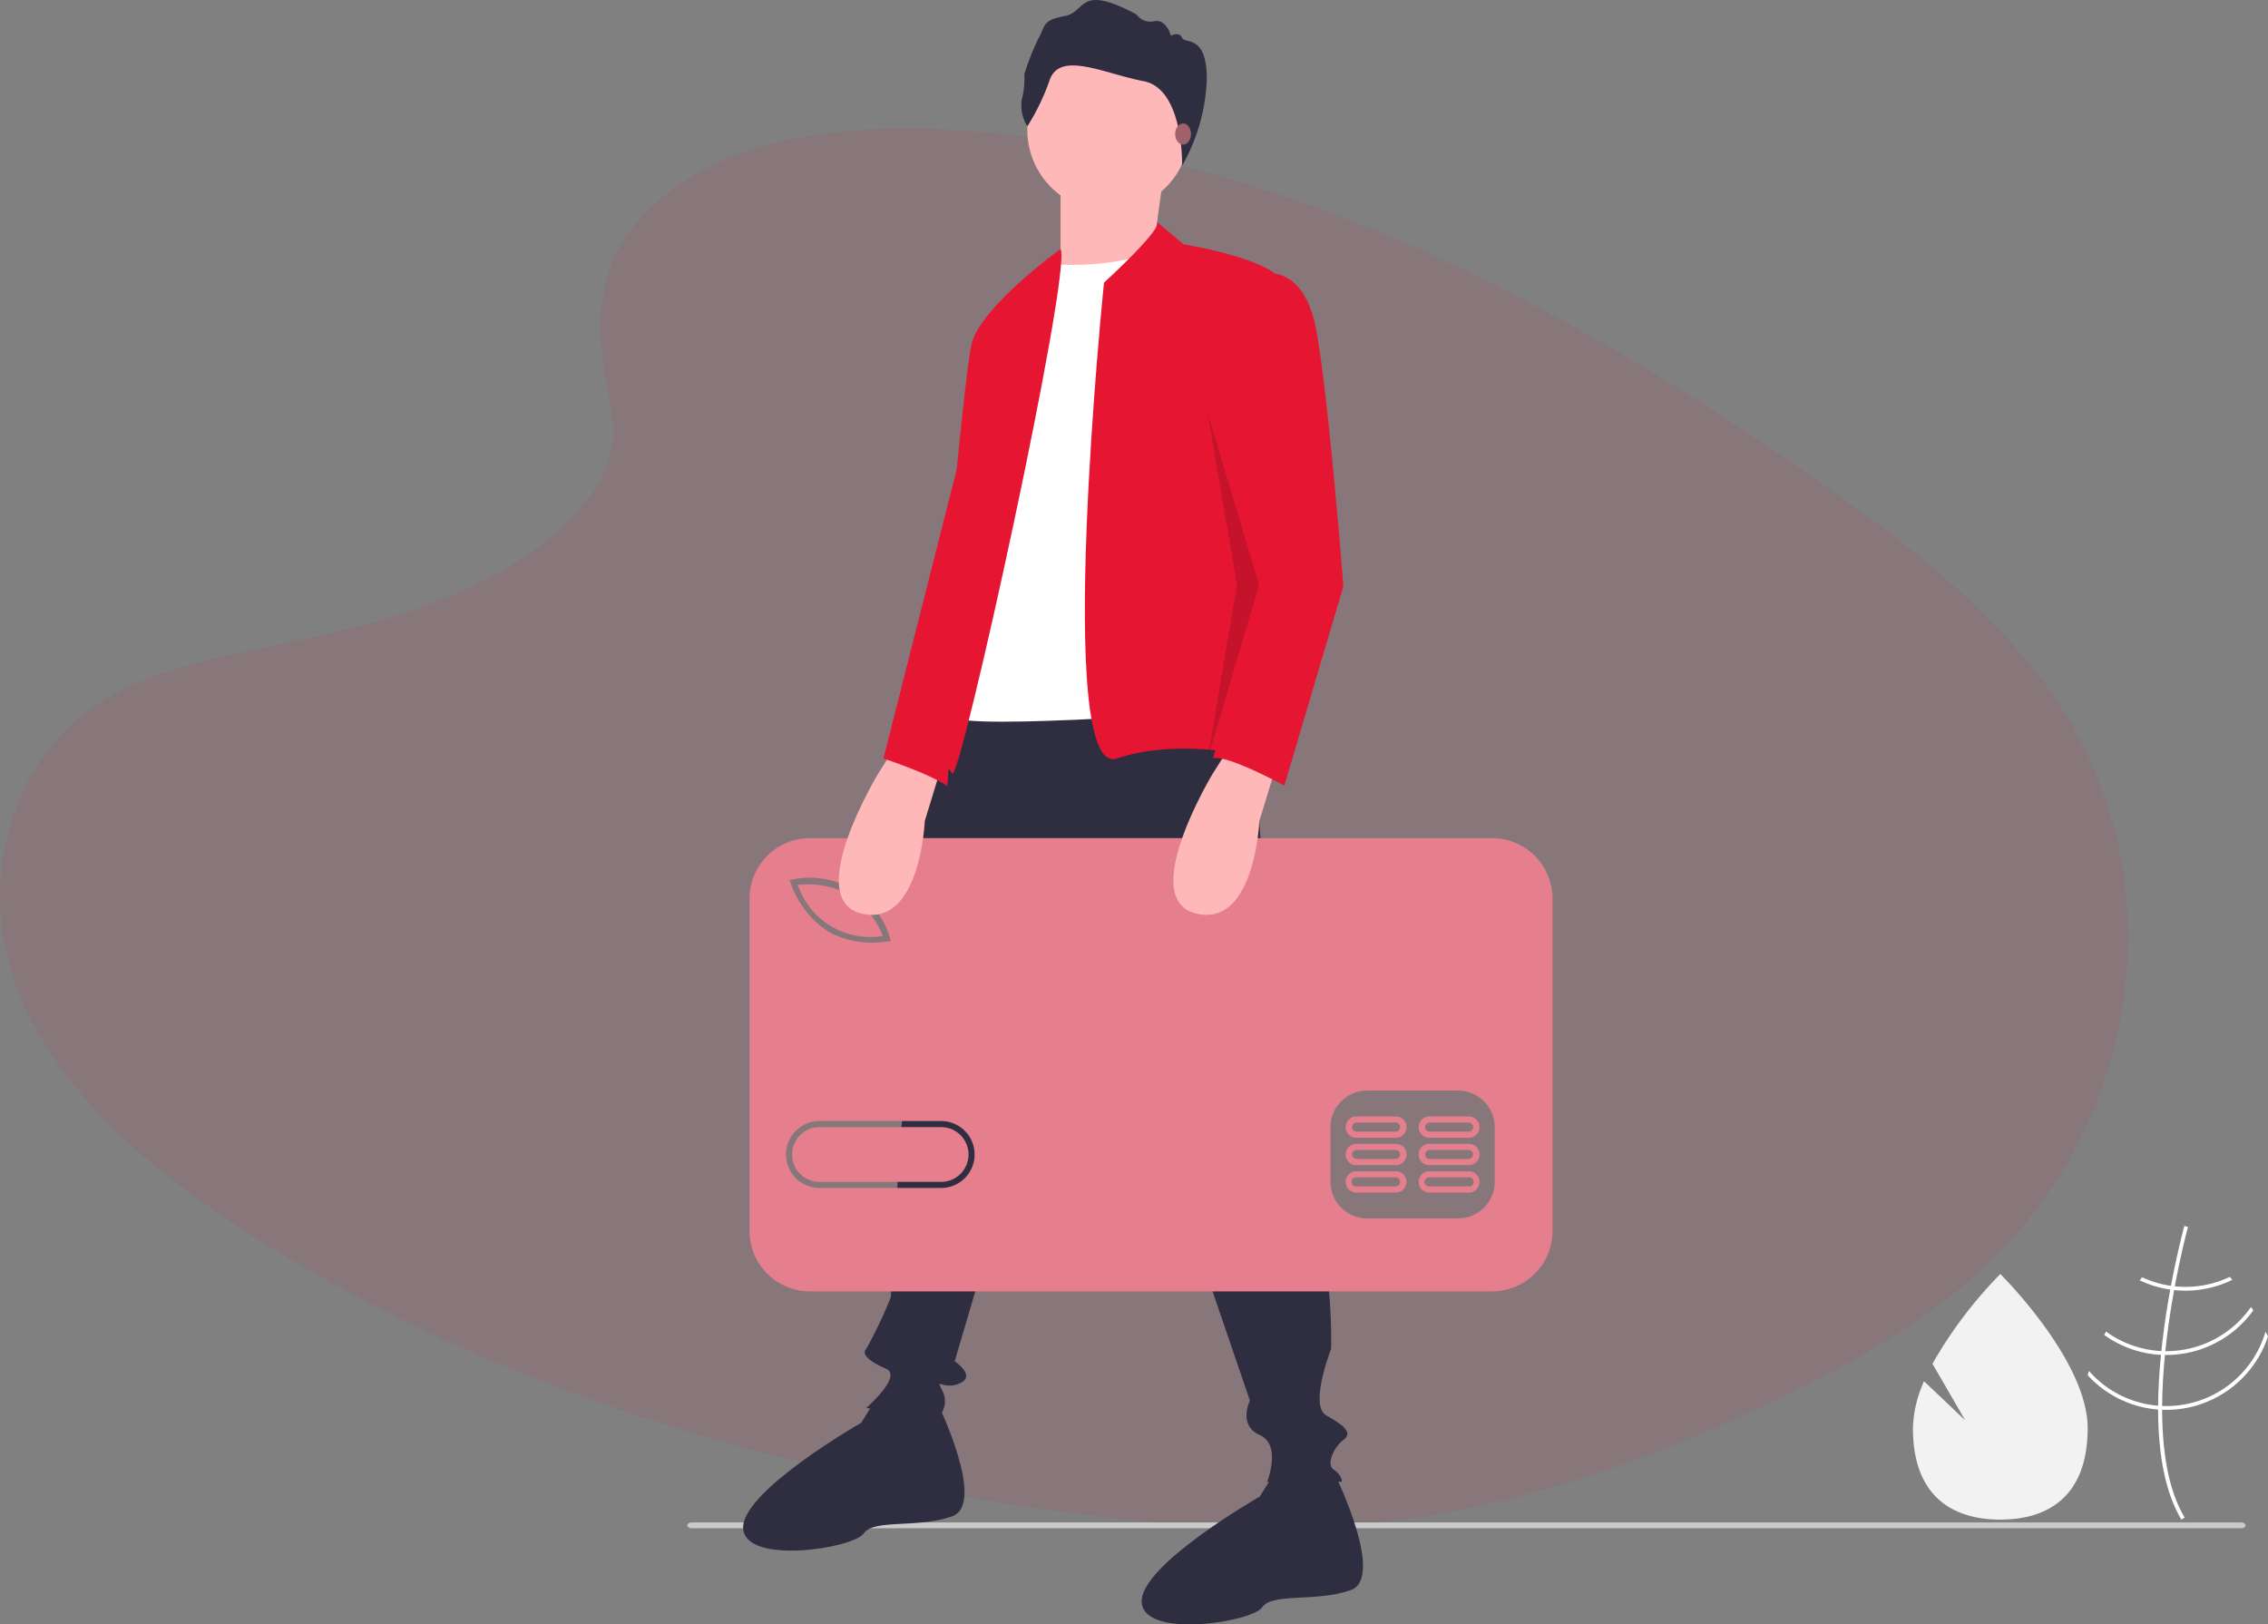 <svg xmlns="http://www.w3.org/2000/svg" width="224.389" height="160.703" viewBox="0 0 224.389 160.703">
  <rect x="0" y="0" width="224.389" height="160.703" fill="#808080" stroke="none"/>
  <g id="Group_810" data-name="Group 810" transform="translate(-1426 -3609.867)">
    <path id="Path_652" data-name="Path 652" d="M201.017,47.917c7.145-6.368,18.362-7.664,28.563-7.157,32.063,1.587,61,17.072,86.04,34.579,9.068,6.347,17.986,13.168,23.868,21.9,11.976,17.768,8.424,42.391-8.229,57.019-5.667,4.987-12.534,8.8-19.586,12.182-12.536,6.019-26.069,10.849-40.292,12.223-10.147.982-20.42.184-30.508-1.183-28.182-3.822-55.845-12.275-79.026-26.736-10.169-6.347-19.756-14.227-23.948-24.483S136.392,103,146.775,96.925c4.307-2.512,9.43-3.645,14.458-4.711,7.4-1.569,14.918-3.115,21.6-6.3,6.9-3.3,15.061-9.664,13.7-16.95C195.057,61.14,193.881,54.276,201.017,47.917Z" transform="translate(1289.994 3581.928)" fill="#e61632" opacity="0.08"/>
    <g id="Group_756" data-name="Group 756" transform="translate(13.44 155)">
      <g id="Group_748" data-name="Group 748" transform="translate(1618.852 3576.144)">
        <path id="Path_813" data-name="Path 813" d="M198.1,667.063l4.068,3.86-3.233-5.591a42.977,42.977,0,0,1,6.712-8.875s8.642,8.534,8.642,15.243-3.869,9.051-8.642,9.051S197,678.409,197,671.7A12.063,12.063,0,0,1,198.1,667.063Z" transform="translate(-214.034 -651.694)" fill="#f2f2f2"/>
        <path id="Path_817" data-name="Path 817" d="M231.134,672.925v.393c.023,4.573.771,8.141,2.239,10.653.021.037.043.072.064.109l.164-.1.157-.1c-1.629-2.713-2.205-6.548-2.226-10.536,0-.128,0-.259,0-.389.006-1.689.106-3.4.266-5.056.011-.129.025-.259.038-.389.223-2.189.544-4.281.873-6.1.023-.128.047-.257.072-.384.569-3.073,1.149-5.3,1.281-5.792.015-.06.025-.093.026-.1l-.18-.053,0,0-.181-.052c0,.008-.034.119-.087.325-.2.771-.728,2.865-1.243,5.626-.023.125-.047.253-.07.382-.268,1.474-.531,3.122-.739,4.851q-.079.651-.142,1.285c-.015.13-.028.261-.04.39Q231.143,670.574,231.134,672.925Z" transform="translate(-223.909 -655.024)" fill="#fff"/>
        <path id="Path_816" data-name="Path 816" d="M219.59,672.224c.127.017.255.034.386.047a10.393,10.393,0,0,0,1.066.055,10.14,10.14,0,0,0,4.384-.99l.24.3a10.517,10.517,0,0,1-4.624,1.066,10.8,10.8,0,0,1-1.138-.061c-.128-.013-.257-.03-.384-.049a10.426,10.426,0,0,1-3.014-.913l.238-.306a10.1,10.1,0,0,0,2.846.849Z" transform="translate(-211.105 -666.294)" fill="#fff"/>
        <path id="Path_815" data-name="Path 815" d="M215.21,685.225q.2.011.391.011c.04,0,.081,0,.121,0a10.194,10.194,0,0,0,8.368-4.371c.075.112.151.223.225.336a10.573,10.573,0,0,1-8.592,4.412c-.053,0-.106,0-.159,0-.132,0-.263-.006-.393-.011a10.516,10.516,0,0,1-5.6-1.965c.06-.112.121-.223.183-.335A10.124,10.124,0,0,0,215.21,685.225Z" transform="translate(-207.675 -672.844)" fill="#fff"/>
        <path id="Path_814" data-name="Path 814" d="M211.67,695.891c.132.011.265.019.4.025s.283.009.425.009a10.222,10.222,0,0,0,9.8-7.355c.085.153.17.3.251.457a10.6,10.6,0,0,1-10.051,7.275c-.142,0-.283,0-.423-.009s-.266-.011-.4-.021a10.566,10.566,0,0,1-6.973-3.4c.04-.14.085-.278.13-.418A10.189,10.189,0,0,0,211.67,695.891Z" transform="translate(-204.446 -678.102)" fill="#fff"/>
      </g>
      <path id="Path_818" data-name="Path 818" d="M177.129,750.6H330.494c.222,0,.4-.128.4-.286s-.18-.286-.4-.286H177.129c-.222,0-.4.128-.4.286S176.906,750.6,177.129,750.6Z" transform="translate(1303.832 2855.456)" fill="#cacaca"/>
      <g id="Group_755" data-name="Group 755" transform="translate(1486.084 3454.867)">
        <path id="Path_832" data-name="Path 832" d="M650.519,405l2.434,37.725s5.841,14.847,5.6,28.963c0,0-2.19,5.6-.487,6.572s2.677,1.7,1.7,2.434-1.7,2.434-.974,2.921.974,1.217.73,1.217h-7.3s1.46-3.651-.73-4.624-.974-3.407-.974-3.407l-16.307-47.7-12.9,43.81s2.191,1.46.487,2.19-2.434-.73-1.7.73a2.266,2.266,0,0,1-.243,2.434c0,.243-7.3-.73-7.3-.73s3.651-3.164,1.947-3.894-2.434-1.46-1.947-1.947a46.114,46.114,0,0,0,2.434-5.111s.974-17.524,1.217-18.254,0-4.138,0-5.841-.243-8.519.487-10.222,1.46-22.635,5.354-25.069S650.519,405,650.519,405Z" transform="translate(-600.38 -338.241)" fill="#2f2e41"/>
        <path id="Path_833" data-name="Path 833" d="M582.227,699.3s4.868,9.979,1.46,11.2-7.788.243-8.762,1.7-11.683,3.164-11.926-.487,11.682-10.466,11.682-10.466l1.554-2.5Z" transform="translate(-562.996 -560.495)" fill="#2f2e41"/>
        <path id="Path_834" data-name="Path 834" d="M744.227,729.3s4.868,9.979,1.46,11.2-7.788.243-8.762,1.7-11.683,3.164-11.926-.487,11.683-10.466,11.683-10.466l1.554-2.5Z" transform="translate(-685.568 -583.193)" fill="#2f2e41"/>
        <ellipse id="Ellipse_57" data-name="Ellipse 57" cx="8.032" cy="8.032" rx="8.032" ry="8.032" transform="translate(28.114 4.816)" fill="#ffb8b8"/>
        <path id="Path_835" data-name="Path 835" d="M531.233,112.025l-.974,7.058-7.3,5.6L521.011,122v-9.249Z" transform="translate(-489.609 -94.918)" fill="#ffb8b8"/>
        <path id="Path_836" data-name="Path 836" d="M657.5,231.968s7.545.73,11.439-1.947l7.788,46s-27.5,2.191-28.72.73v-14.36l4.868-23.365Z" transform="translate(-627.32 -205.855)" fill="#fff"/>
        <path id="Path_837" data-name="Path 837" d="M709.035,220.985l2.617,2.2s10.709,1.7,9.979,4.624L718.71,262.37l.974,11.683s-8.275-2.19-14.6,0-1.3-47.072-1.3-47.072S709.582,221.706,709.035,220.985Z" transform="translate(-668.083 -199.019)" fill="#e61632"/>
        <path id="Path_838" data-name="Path 838" d="M651.911,231.931s-7.788,5.62-8.762,9.271-4.138,42.107-4.138,42.107,1.46-.73,2.19.487S653.128,233.856,651.911,231.931Z" transform="translate(-620.511 -207.3)" fill="#e61632"/>
        <path id="Path_839" data-name="Path 839" d="M676.626,143.231a3.839,3.839,0,0,1-.535-2.709,8.214,8.214,0,0,0,.234-2.441,24.144,24.144,0,0,1,1.4-3.545c.7-1.271.368-1.806,2.575-2.207s1.3-3.277,7.123-.167a1.706,1.706,0,0,0,1.772.669c1.2-.234,1.639,1.438,1.639,1.438s.8-.468,1.1.2,2.447-.4,2.447,4.113a18.693,18.693,0,0,1-2.442,8.548s.179-7.594-3.8-8.363-8.26-3.01-9.3-.134A21.922,21.922,0,0,1,676.626,143.231Z" transform="translate(-648.507 -130.733)" fill="#2f2e41"/>
        <ellipse id="Ellipse_58" data-name="Ellipse 58" cx="0.785" cy="1.047" rx="0.785" ry="1.047" transform="translate(42.742 12.211)" fill="#a0616a"/>
        <path id="Path_840" data-name="Path 840" d="M590.351,491.249a8.76,8.76,0,0,0-5.131-.981,7.564,7.564,0,0,0,8.4,5.055A8.767,8.767,0,0,0,590.351,491.249Z" transform="translate(-579.811 -402.725)" fill="#e67f8d"/>
        <path id="Path_841" data-name="Path 841" d="M597.646,588.87H585.609a2.708,2.708,0,0,0,0,5.417h12.037a2.708,2.708,0,0,0,0-5.417Z" transform="translate(-578.056 -477.364)" fill="#e67f8d"/>
        <path id="Path_842" data-name="Path 842" d="M639.057,471.412H571.569a5.978,5.978,0,0,0-5.978,5.978v32.882a5.978,5.978,0,0,0,5.978,5.978h67.487a5.978,5.978,0,0,0,5.978-5.978V477.39a5.978,5.978,0,0,0-5.978-5.978ZM569.9,475.49a8.25,8.25,0,0,1,9.574,5.76l.106.328-.34.06a9.007,9.007,0,0,1-1.464.107,8.72,8.72,0,0,1-4.446-1.12,9.444,9.444,0,0,1-3.663-4.747l-.106-.328Zm14.65,30.528H572.512a3.31,3.31,0,0,1,0-6.62h12.037a3.31,3.31,0,0,1,0,6.62Zm54.768-.6a3.622,3.622,0,0,1-3.611,3.611h-9.028a3.622,3.622,0,0,1-3.611-3.611V500a3.622,3.622,0,0,1,3.611-3.611h9.028A3.622,3.622,0,0,1,639.317,500Z" transform="translate(-564.959 -388.494)" fill="#e67f8d"/>
        <path id="Path_843" data-name="Path 843" d="M812.891,606.8h-3.912a1.053,1.053,0,0,0,0,2.106h3.912a1.053,1.053,0,1,0,0-2.106Zm0,1.5h-3.912a.451.451,0,1,1,0-.9h3.912a.451.451,0,0,1,0,.9Z" transform="translate(-748.312 -490.928)" fill="#e67f8d"/>
        <path id="Path_844" data-name="Path 844" d="M842.564,606.8h-3.912a1.053,1.053,0,1,0,0,2.106h3.912a1.053,1.053,0,1,0,0-2.106Zm0,1.5h-3.912a.451.451,0,1,1,0-.9h3.912a.451.451,0,1,1,0,.9Z" transform="translate(-770.763 -490.928)" fill="#e67f8d"/>
        <path id="Path_845" data-name="Path 845" d="M812.891,595.67h-3.912a1.053,1.053,0,0,0,0,2.106h3.912a1.053,1.053,0,1,0,0-2.106Zm0,1.5h-3.912a.451.451,0,0,1,0-.9h3.912a.451.451,0,0,1,0,.9Z" transform="translate(-748.312 -482.509)" fill="#e67f8d"/>
        <path id="Path_846" data-name="Path 846" d="M842.564,595.67h-3.912a1.053,1.053,0,1,0,0,2.106h3.912a1.053,1.053,0,1,0,0-2.106Zm0,1.5h-3.912a.451.451,0,0,1,0-.9h3.912a.451.451,0,0,1,0,.9Z" transform="translate(-770.763 -482.509)" fill="#e67f8d"/>
        <path id="Path_847" data-name="Path 847" d="M812.891,584.542h-3.912a1.053,1.053,0,0,0,0,2.106h3.912a1.053,1.053,0,1,0,0-2.106Zm0,1.5h-3.912a.451.451,0,0,1,0-.9h3.912a.451.451,0,0,1,0,.9Z" transform="translate(-748.312 -474.089)" fill="#e67f8d"/>
        <path id="Path_848" data-name="Path 848" d="M842.564,584.542h-3.912a1.053,1.053,0,0,0,0,2.106h3.912a1.053,1.053,0,0,0,0-2.106Zm0,1.5h-3.912a.451.451,0,0,1,0-.9h3.912a.451.451,0,0,1,0,.9Z" transform="translate(-770.763 -474.089)" fill="#e67f8d"/>
        <path id="Path_849" data-name="Path 849" d="M748.149,435.725l-1.745,5.693s-.446,10.614-6.287,9.154,1.7-13.873,1.7-13.873l1.7-2.677Z" transform="translate(-695.331 -360.204)" fill="#ffb8b8"/>
        <path id="Path_850" data-name="Path 850" d="M612.149,435.725l-1.745,5.693s-.446,10.614-6.287,9.154,1.7-13.873,1.7-13.873l1.7-2.677Z" transform="translate(-592.432 -360.204)" fill="#ffb8b8"/>
        <path id="Path_851" data-name="Path 851" d="M759.122,241.863s3.894-.974,5.111,5.6,2.677,25.313,2.677,25.313l-5.841,19.715s-5.841-3.164-7.058-2.677l4.6-17.115-3.867-17.446S758.149,241.863,759.122,241.863Z" transform="translate(-707.521 -214.776)" fill="#e61632"/>
        <path id="Path_852" data-name="Path 852" d="M580.747,209.393l5.111,17.037-5.111,17.281,2.921-17.281Z" transform="translate(-534.806 -168.587)" opacity="0.15"/>
        <path id="Path_853" data-name="Path 853" d="M628.773,297.021l-8.762,34.561s4.622,1.525,6.326,2.742Z" transform="translate(-606.132 -256.548)" fill="#e61632"/>
      </g>
    </g>
  </g>
</svg>
